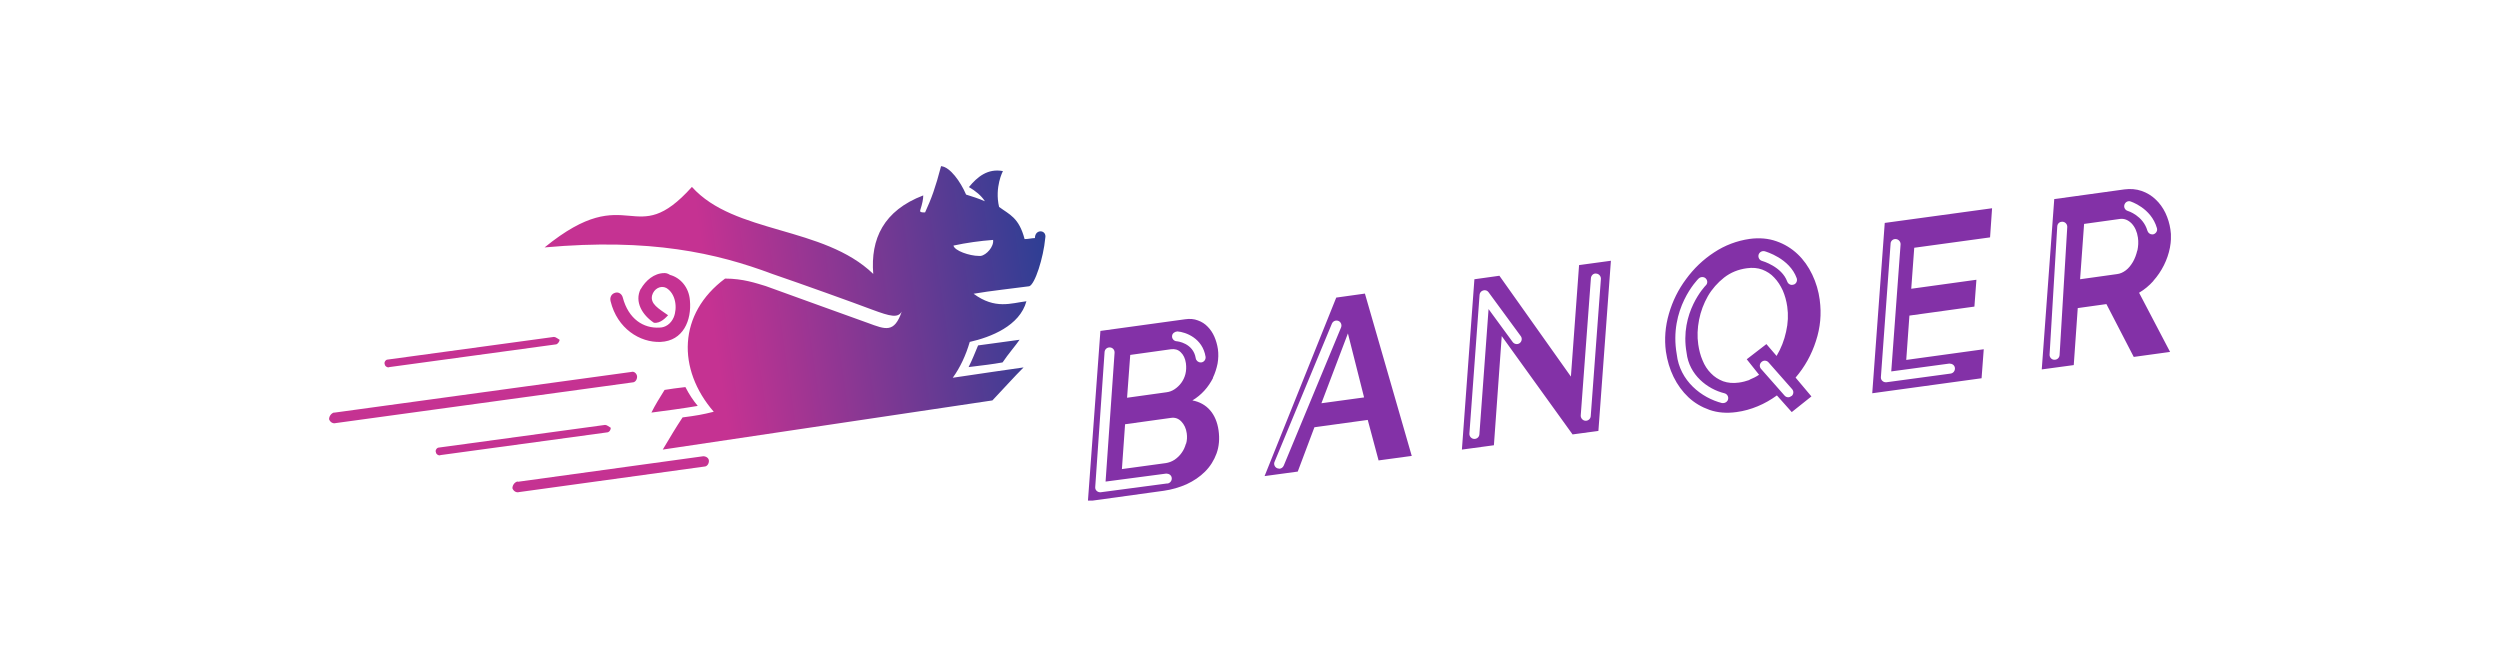 <?xml version="1.0" encoding="UTF-8" standalone="no"?>
<svg
   id="Layer_1"
   viewBox="0 0 150 40"
   version="1.1"
   sodipodi:docname="banqer-logo.svg"
   width="150"
   height="40"
   inkscape:version="1.2.2 (b0a84865, 2022-12-01)"
   xmlns:inkscape="http://www.inkscape.org/namespaces/inkscape"
   xmlns:sodipodi="http://sodipodi.sourceforge.net/DTD/sodipodi-0.dtd"
   xmlns="http://www.w3.org/2000/svg"
   xmlns:svg="http://www.w3.org/2000/svg">
  <sodipodi:namedview
     id="namedview39"
     pagecolor="#ffffff"
     bordercolor="#000000"
     borderopacity="0.25"
     inkscape:showpageshadow="2"
     inkscape:pageopacity="0.0"
     inkscape:pagecheckerboard="0"
     inkscape:deskcolor="#d1d1d1"
     showgrid="false"
     inkscape:zoom="2.89"
     inkscape:cx="46.885813"
     inkscape:cy="12.456747"
     inkscape:window-width="1309"
     inkscape:window-height="456"
     inkscape:window-x="0"
     inkscape:window-y="38"
     inkscape:window-maximized="0"
     inkscape:current-layer="Layer_1" />
  <defs
     id="defs25">
    <style
       id="style9">.cls-1{fill:none;}.cls-2{fill:url(#linear-gradient);}.cls-3{clip-path:url(#clippath);}.cls-4{fill:#8331a7;}.cls-5{clip-path:url(#clippath-1);}.cls-6{clip-path:url(#clippath-2);}</style>
    <clipPath
       id="clippath">
      <rect
         class="cls-1"
         y="4.44"
         width="110.51"
         height="20.07"
         id="rect11"
         x="0" />
    </clipPath>
    <clipPath
       id="clippath-1">
      <rect
         class="cls-1"
         y="4.44"
         width="110.51"
         height="20.07"
         id="rect14"
         x="0" />
    </clipPath>
    <clipPath
       id="clippath-2">
      <path
         class="cls-1"
         d="M 11.34,23.37 H 11.28 C 11.11,23.43 11,23.6 11,23.77 c 0.06,0.17 0.23,0.28 0.4,0.23 l 11.11,-1.53 c 0.17,0 0.28,-0.17 0.28,-0.34 0,-0.17 -0.17,-0.28 -0.34,-0.28 L 11.34,23.38 Z M 6.58,21.33 c -0.11,0 -0.23,0.17 -0.17,0.28 0,0.11 0.17,0.23 0.28,0.17 l 9.98,-1.36 c 0.11,0 0.23,-0.11 0.23,-0.28 -0.11,-0.06 -0.23,-0.17 -0.34,-0.17 z m 13.55,-3.46 c -0.28,0.45 -0.57,0.91 -0.79,1.36 0.51,-0.06 2.1,-0.28 2.78,-0.4 -0.28,-0.34 -0.51,-0.68 -0.74,-1.13 -0.51,0.06 -0.91,0.11 -1.25,0.17 M 18.15,16.79 0.34,19.23 H 0.28 C 0.11,19.29 0,19.46 0,19.63 c 0.06,0.17 0.23,0.28 0.4,0.23 l 17.8,-2.44 c 0.17,0 0.28,-0.17 0.28,-0.34 0,-0.15 -0.13,-0.3 -0.27,-0.3 -0.02,0 -0.04,0 -0.07,0.01 m 20.8,-1.59 c -0.17,0.4 -0.34,0.85 -0.57,1.3 0.91,-0.11 1.42,-0.17 2.04,-0.28 0.34,-0.51 0.79,-1.02 1.02,-1.36 -0.51,0.06 -1.59,0.23 -2.49,0.34 M 3.51,16.05 c -0.11,0 -0.23,0.17 -0.17,0.28 0,0.11 0.17,0.23 0.28,0.17 l 9.98,-1.36 c 0.11,0 0.23,-0.17 0.23,-0.28 C 13.72,14.8 13.6,14.69 13.49,14.69 Z M 18.7,11.8 c -0.4,0.79 0.11,1.59 0.79,2.04 0.4,0.06 0.74,-0.34 0.85,-0.45 -0.57,-0.4 -1.08,-0.68 -0.96,-1.19 0.11,-0.4 0.51,-0.62 0.85,-0.45 0.57,0.34 0.68,1.19 0.45,1.76 -0.17,0.4 -0.51,0.62 -0.85,0.62 -0.96,0.06 -1.87,-0.51 -2.21,-1.81 -0.06,-0.23 -0.28,-0.34 -0.45,-0.28 -0.23,0.06 -0.34,0.28 -0.28,0.51 0.4,1.64 1.76,2.49 3,2.44 1.36,-0.06 1.87,-1.3 1.76,-2.49 -0.06,-0.79 -0.57,-1.36 -1.19,-1.53 -0.17,-0.11 -0.28,-0.11 -0.34,-0.11 -0.62,0 -1.13,0.45 -1.42,0.96 M 37.46,9.21 c 0.79,-0.17 1.59,-0.28 2.38,-0.34 0.06,0.4 -0.4,0.91 -0.74,0.96 -0.04,0 -0.08,0 -0.12,0 -0.54,0 -1.47,-0.31 -1.52,-0.63 M 36.72,4.44 c -0.34,1.3 -0.57,1.93 -0.96,2.78 -0.23,0 -0.34,0 -0.28,-0.17 0.11,-0.34 0.17,-0.62 0.17,-0.85 -2.38,0.91 -3.17,2.61 -3,4.71 -3,-2.89 -8.33,-2.38 -10.88,-5.22 -1.73,1.93 -2.67,1.83 -3.78,1.73 -1.14,-0.1 -2.48,-0.2 -5.06,1.9 6.35,-0.57 10.32,0.34 13.66,1.59 1.81,0.62 4.82,1.7 6.01,2.15 1.08,0.4 1.53,0.51 1.76,0.11 -0.45,1.3 -0.96,1.08 -2.04,0.68 -0.96,-0.34 -4.54,-1.64 -6.12,-2.21 -0.57,-0.17 -1.36,-0.45 -2.44,-0.45 -2.83,2.1 -2.89,5.44 -0.68,7.99 -0.68,0.17 -1.02,0.23 -1.87,0.34 -0.45,0.68 -0.68,1.08 -1.19,1.93 L 39.8,18.5 c 0.91,-0.96 1.25,-1.36 1.87,-1.98 -1.25,0.17 -2.32,0.34 -4.25,0.62 0.45,-0.62 0.79,-1.36 1.02,-2.15 1.25,-0.28 3,-0.96 3.4,-2.44 -0.91,0.11 -1.87,0.51 -3.17,-0.45 0.96,-0.17 2.55,-0.34 3.34,-0.45 0.34,-0.11 0.85,-1.7 0.96,-2.89 0.11,-0.51 -0.62,-0.57 -0.62,0 -0.17,0 -0.4,0.06 -0.62,0.06 C 41.39,7.52 40.82,7.35 40.2,6.89 39.92,5.7 40.43,4.74 40.43,4.74 39.52,4.57 38.9,5.08 38.39,5.7 38.79,5.93 39.13,6.21 39.35,6.55 38.95,6.38 38.61,6.27 38.22,6.15 37.88,5.36 37.26,4.51 36.75,4.45 Z"
         id="path17" />
    </clipPath>
    <linearGradient
       id="linear-gradient"
       x1="-436.71"
       y1="-277.27"
       x2="-436.03"
       y2="-277.27"
       gradientTransform="matrix(31.04,0,0,-31.04,13578.57,-8591.52)"
       gradientUnits="userSpaceOnUse">
      <stop
         offset="0"
         stop-color="#c53292"
         id="stop20" />
      <stop
         offset="1"
         stop-color="#283f94"
         id="stop22" />
    </linearGradient>
  </defs>
  <g
     id="Banqer-logo-horizontal-colour"
     transform="translate(19.745,5.525)">
    <g
       class="cls-3"
       clip-path="url(#clippath)"
       id="g35">
      <g
         class="cls-5"
         clip-path="url(#clippath-1)"
         id="g29">
        <path
           class="cls-4"
           d="m 59.12,20.11 3.2,-0.44 0.65,2.43 1.99,-0.27 -2.81,-9.74 -1.72,0.24 -4.3,10.71 1.99,-0.27 z m 2.98,-1.79 -2.56,0.35 1.59,-4.19 z M 57,22.59 c 0,0 -0.08,0 -0.11,-0.02 -0.15,-0.06 -0.23,-0.24 -0.16,-0.39 l 3.44,-8.29 c 0.07,-0.15 0.23,-0.22 0.39,-0.16 0.15,0.06 0.22,0.24 0.16,0.39 l -3.44,8.29 C 57.23,22.53 57.12,22.6 57,22.6 m 52.46,-11.28 c 0.25,-0.28 0.46,-0.59 0.63,-0.93 0.17,-0.34 0.29,-0.69 0.36,-1.05 0.07,-0.37 0.09,-0.73 0.03,-1.1 -0.05,-0.34 -0.15,-0.67 -0.3,-0.99 -0.15,-0.31 -0.35,-0.59 -0.59,-0.81 -0.24,-0.23 -0.52,-0.4 -0.84,-0.51 -0.32,-0.11 -0.67,-0.14 -1.04,-0.09 l -4.2,0.58 -0.75,10.22 1.92,-0.26 0.24,-3.42 1.72,-0.24 1.64,3.17 2.18,-0.3 -1.86,-3.55 c 0.32,-0.19 0.6,-0.42 0.85,-0.7 m -5.62,4.44 c -0.01,0.16 -0.14,0.28 -0.3,0.28 0,0 -0.01,0 -0.02,0 -0.16,0 -0.29,-0.15 -0.28,-0.31 l 0.46,-7.69 c 0.01,-0.16 0.13,-0.29 0.32,-0.28 0.16,0.01 0.29,0.15 0.28,0.32 l -0.46,7.69 z m 4.25,-9.22 c 0,0 1.24,0.38 1.59,1.6 0.05,0.16 -0.05,0.32 -0.2,0.37 -0.03,0 -0.06,0.01 -0.08,0.01 -0.13,0 -0.25,-0.09 -0.29,-0.22 -0.26,-0.91 -1.17,-1.19 -1.18,-1.19 -0.16,-0.05 -0.25,-0.21 -0.2,-0.37 0.05,-0.16 0.21,-0.25 0.37,-0.2 m 0.4,2.95 c -0.06,0.25 -0.14,0.47 -0.26,0.68 -0.12,0.2 -0.25,0.37 -0.42,0.5 -0.17,0.13 -0.35,0.21 -0.53,0.23 l -2.22,0.31 0.24,-3.32 2.16,-0.3 c 0.25,-0.03 0.48,0.06 0.69,0.27 0.2,0.21 0.33,0.5 0.38,0.85 0.04,0.26 0.02,0.52 -0.03,0.77 M 89.44,12.47 C 89.37,11.94 89.22,11.43 88.99,10.95 88.76,10.47 88.47,10.06 88.11,9.72 87.75,9.38 87.33,9.12 86.84,8.95 86.36,8.78 85.82,8.73 85.23,8.81 84.47,8.92 83.75,9.19 83.1,9.62 c -0.66,0.43 -1.22,0.97 -1.68,1.6 -0.47,0.63 -0.81,1.32 -1.03,2.08 -0.22,0.76 -0.28,1.51 -0.18,2.27 0.08,0.54 0.23,1.05 0.46,1.52 0.23,0.47 0.53,0.88 0.89,1.22 0.36,0.34 0.79,0.59 1.27,0.76 0.49,0.17 1.03,0.21 1.61,0.13 0.45,-0.06 0.87,-0.18 1.28,-0.35 0.41,-0.17 0.79,-0.39 1.15,-0.65 l 0.89,1 1.18,-0.94 -0.95,-1.13 c 0.55,-0.64 0.96,-1.38 1.22,-2.19 0.27,-0.82 0.34,-1.63 0.23,-2.46 m -5.79,6.18 c 0,0 -0.05,0 -0.07,0 -1.23,-0.31 -2.54,-1.33 -2.72,-2.93 -0.48,-2.72 1.24,-4.48 1.32,-4.55 0.12,-0.11 0.31,-0.11 0.42,0 0.12,0.12 0.12,0.31 0,0.42 -0.02,0.02 -1.58,1.62 -1.15,4.04 0.15,1.33 1.25,2.18 2.27,2.43 0.16,0.04 0.26,0.2 0.22,0.36 -0.03,0.14 -0.16,0.23 -0.29,0.23 m 1.58,-1.39 c -0.2,0.07 -0.42,0.13 -0.64,0.16 -0.35,0.05 -0.67,0.02 -0.95,-0.08 -0.28,-0.11 -0.52,-0.26 -0.73,-0.48 -0.21,-0.21 -0.38,-0.47 -0.5,-0.77 -0.13,-0.3 -0.21,-0.62 -0.26,-0.96 -0.07,-0.48 -0.05,-0.97 0.05,-1.48 0.1,-0.51 0.28,-0.98 0.53,-1.42 0.25,-0.43 0.58,-0.8 0.97,-1.11 0.4,-0.31 0.85,-0.49 1.36,-0.56 0.35,-0.05 0.66,-0.02 0.93,0.08 0.28,0.11 0.52,0.26 0.72,0.48 0.21,0.22 0.37,0.47 0.51,0.77 0.13,0.3 0.22,0.62 0.27,0.97 0.07,0.49 0.05,0.99 -0.07,1.51 -0.11,0.51 -0.3,1 -0.57,1.45 l -0.61,-0.71 -1.18,0.91 0.74,0.93 c -0.18,0.12 -0.38,0.22 -0.58,0.3 m 2.53,0.97 c -0.06,0.05 -0.13,0.08 -0.2,0.08 -0.08,0 -0.16,-0.03 -0.22,-0.1 l -1.41,-1.6 c -0.11,-0.12 -0.1,-0.31 0.03,-0.42 0.12,-0.11 0.31,-0.1 0.42,0.03 l 1.41,1.6 c 0.11,0.12 0.1,0.31 -0.03,0.42 m 0.12,-6.69 c 0,0 -0.07,0.02 -0.1,0.02 -0.12,0 -0.24,-0.08 -0.28,-0.2 -0.32,-0.9 -1.5,-1.24 -1.51,-1.24 -0.16,-0.04 -0.25,-0.21 -0.21,-0.37 0.05,-0.16 0.21,-0.25 0.37,-0.21 0.06,0.02 1.49,0.42 1.92,1.62 0.05,0.16 -0.03,0.33 -0.18,0.38 m -13.27,8.99 1.55,-0.21 0.75,-10.21 -1.91,0.26 -0.49,6.69 -4.29,-6.05 -1.5,0.21 -0.75,10.22 1.92,-0.26 0.47,-6.55 z m 1.1,-9.37 c 0.01,-0.16 0.15,-0.31 0.32,-0.28 0.16,0.01 0.29,0.16 0.28,0.32 l -0.61,8.23 c -0.01,0.16 -0.14,0.28 -0.3,0.28 0,0 -0.01,0 -0.02,0 -0.16,-0.01 -0.29,-0.16 -0.28,-0.32 z m -6.14,1.84 -0.55,7.52 c -0.01,0.16 -0.14,0.28 -0.3,0.28 0,0 -0.02,0 -0.02,0 -0.16,-0.01 -0.29,-0.15 -0.28,-0.32 l 0.61,-8.33 c 0.01,-0.12 0.1,-0.23 0.22,-0.26 0.13,-0.04 0.25,0.01 0.32,0.11 l 1.93,2.63 c 0.1,0.13 0.07,0.32 -0.06,0.42 -0.13,0.1 -0.32,0.07 -0.42,-0.06 l -1.45,-1.98 z m -16.54,4.13 c 0.13,-0.27 0.22,-0.56 0.28,-0.85 0.05,-0.29 0.06,-0.58 0.02,-0.87 -0.04,-0.26 -0.11,-0.51 -0.21,-0.74 -0.1,-0.23 -0.24,-0.44 -0.4,-0.6 -0.16,-0.17 -0.36,-0.3 -0.59,-0.38 -0.23,-0.09 -0.48,-0.11 -0.76,-0.07 l -5.09,0.7 -0.75,10.22 4.56,-0.63 c 0.48,-0.07 0.93,-0.2 1.36,-0.39 0.43,-0.2 0.8,-0.45 1.11,-0.76 0.31,-0.31 0.54,-0.68 0.69,-1.09 0.15,-0.42 0.19,-0.88 0.12,-1.38 -0.07,-0.49 -0.24,-0.9 -0.51,-1.21 -0.27,-0.31 -0.63,-0.51 -1.06,-0.59 0.27,-0.16 0.51,-0.36 0.72,-0.59 0.21,-0.23 0.38,-0.49 0.52,-0.76 m -4.97,-1.38 2.44,-0.34 c 0.23,-0.03 0.43,0.02 0.59,0.18 0.16,0.15 0.27,0.37 0.31,0.66 0.03,0.23 0.02,0.45 -0.03,0.65 -0.05,0.2 -0.14,0.38 -0.25,0.53 -0.11,0.15 -0.25,0.28 -0.4,0.38 -0.15,0.1 -0.31,0.16 -0.48,0.18 l -2.37,0.33 z m 2.23,7.71 -4,0.53 c 0,0 -0.03,0 -0.04,0 -0.07,0 -0.15,-0.03 -0.2,-0.08 -0.07,-0.06 -0.1,-0.15 -0.09,-0.24 l 0.56,-8.09 c 0.01,-0.16 0.14,-0.28 0.3,-0.28 0,0 0.01,0 0.02,0 0.17,0.01 0.29,0.15 0.28,0.32 l -0.54,7.73 3.64,-0.48 c 0.16,0 0.31,0.09 0.33,0.26 0.02,0.16 -0.09,0.31 -0.26,0.34 m 1.11,-2.39 c -0.06,0.21 -0.14,0.39 -0.26,0.55 -0.11,0.16 -0.26,0.3 -0.42,0.41 -0.17,0.11 -0.34,0.17 -0.52,0.2 l -2.64,0.36 0.19,-2.69 2.74,-0.38 c 0.25,-0.04 0.46,0.03 0.64,0.22 0.17,0.18 0.28,0.41 0.32,0.7 0.03,0.22 0.02,0.43 -0.04,0.63 m 0.87,-4.88 c -0.14,0 -0.27,-0.11 -0.29,-0.25 -0.15,-0.92 -1.11,-1.02 -1.15,-1.02 -0.16,-0.01 -0.29,-0.16 -0.27,-0.32 0.01,-0.16 0.17,-0.26 0.32,-0.27 0.51,0.04 1.51,0.41 1.69,1.52 0.02,0.16 -0.08,0.31 -0.25,0.34 -0.02,0 -0.03,0 -0.05,0 m 47.37,-7.51 0.12,-1.74 -6.44,0.88 -0.75,10.22 6.56,-0.9 0.13,-1.74 -4.65,0.64 0.19,-2.66 3.9,-0.54 0.12,-1.61 -3.91,0.54 0.18,-2.46 4.53,-0.62 z m -2.44,7.58 c 0.16,0 0.31,0.09 0.33,0.26 0.02,0.16 -0.09,0.32 -0.26,0.34 l -3.85,0.52 c 0,0 -0.03,0 -0.04,0 -0.07,0 -0.15,-0.03 -0.2,-0.08 -0.07,-0.06 -0.1,-0.15 -0.09,-0.24 L 93.69,9.1 c 0,-0.16 0.14,-0.3 0.32,-0.28 0.16,0.01 0.29,0.16 0.28,0.32 l -0.56,7.62 3.48,-0.47 z"
           id="path27" />
      </g>
      <g
         class="cls-6"
         clip-path="url(#clippath-2)"
         id="g33">
        <rect
           class="cls-2"
           x="-1.15"
           y="1.54"
           width="45.39"
           height="25.41"
           transform="rotate(-7.99,21.524,14.237)"
           id="rect31"
           style="fill:url(#linear-gradient)" />
      </g>
    </g>
  </g>
</svg>
